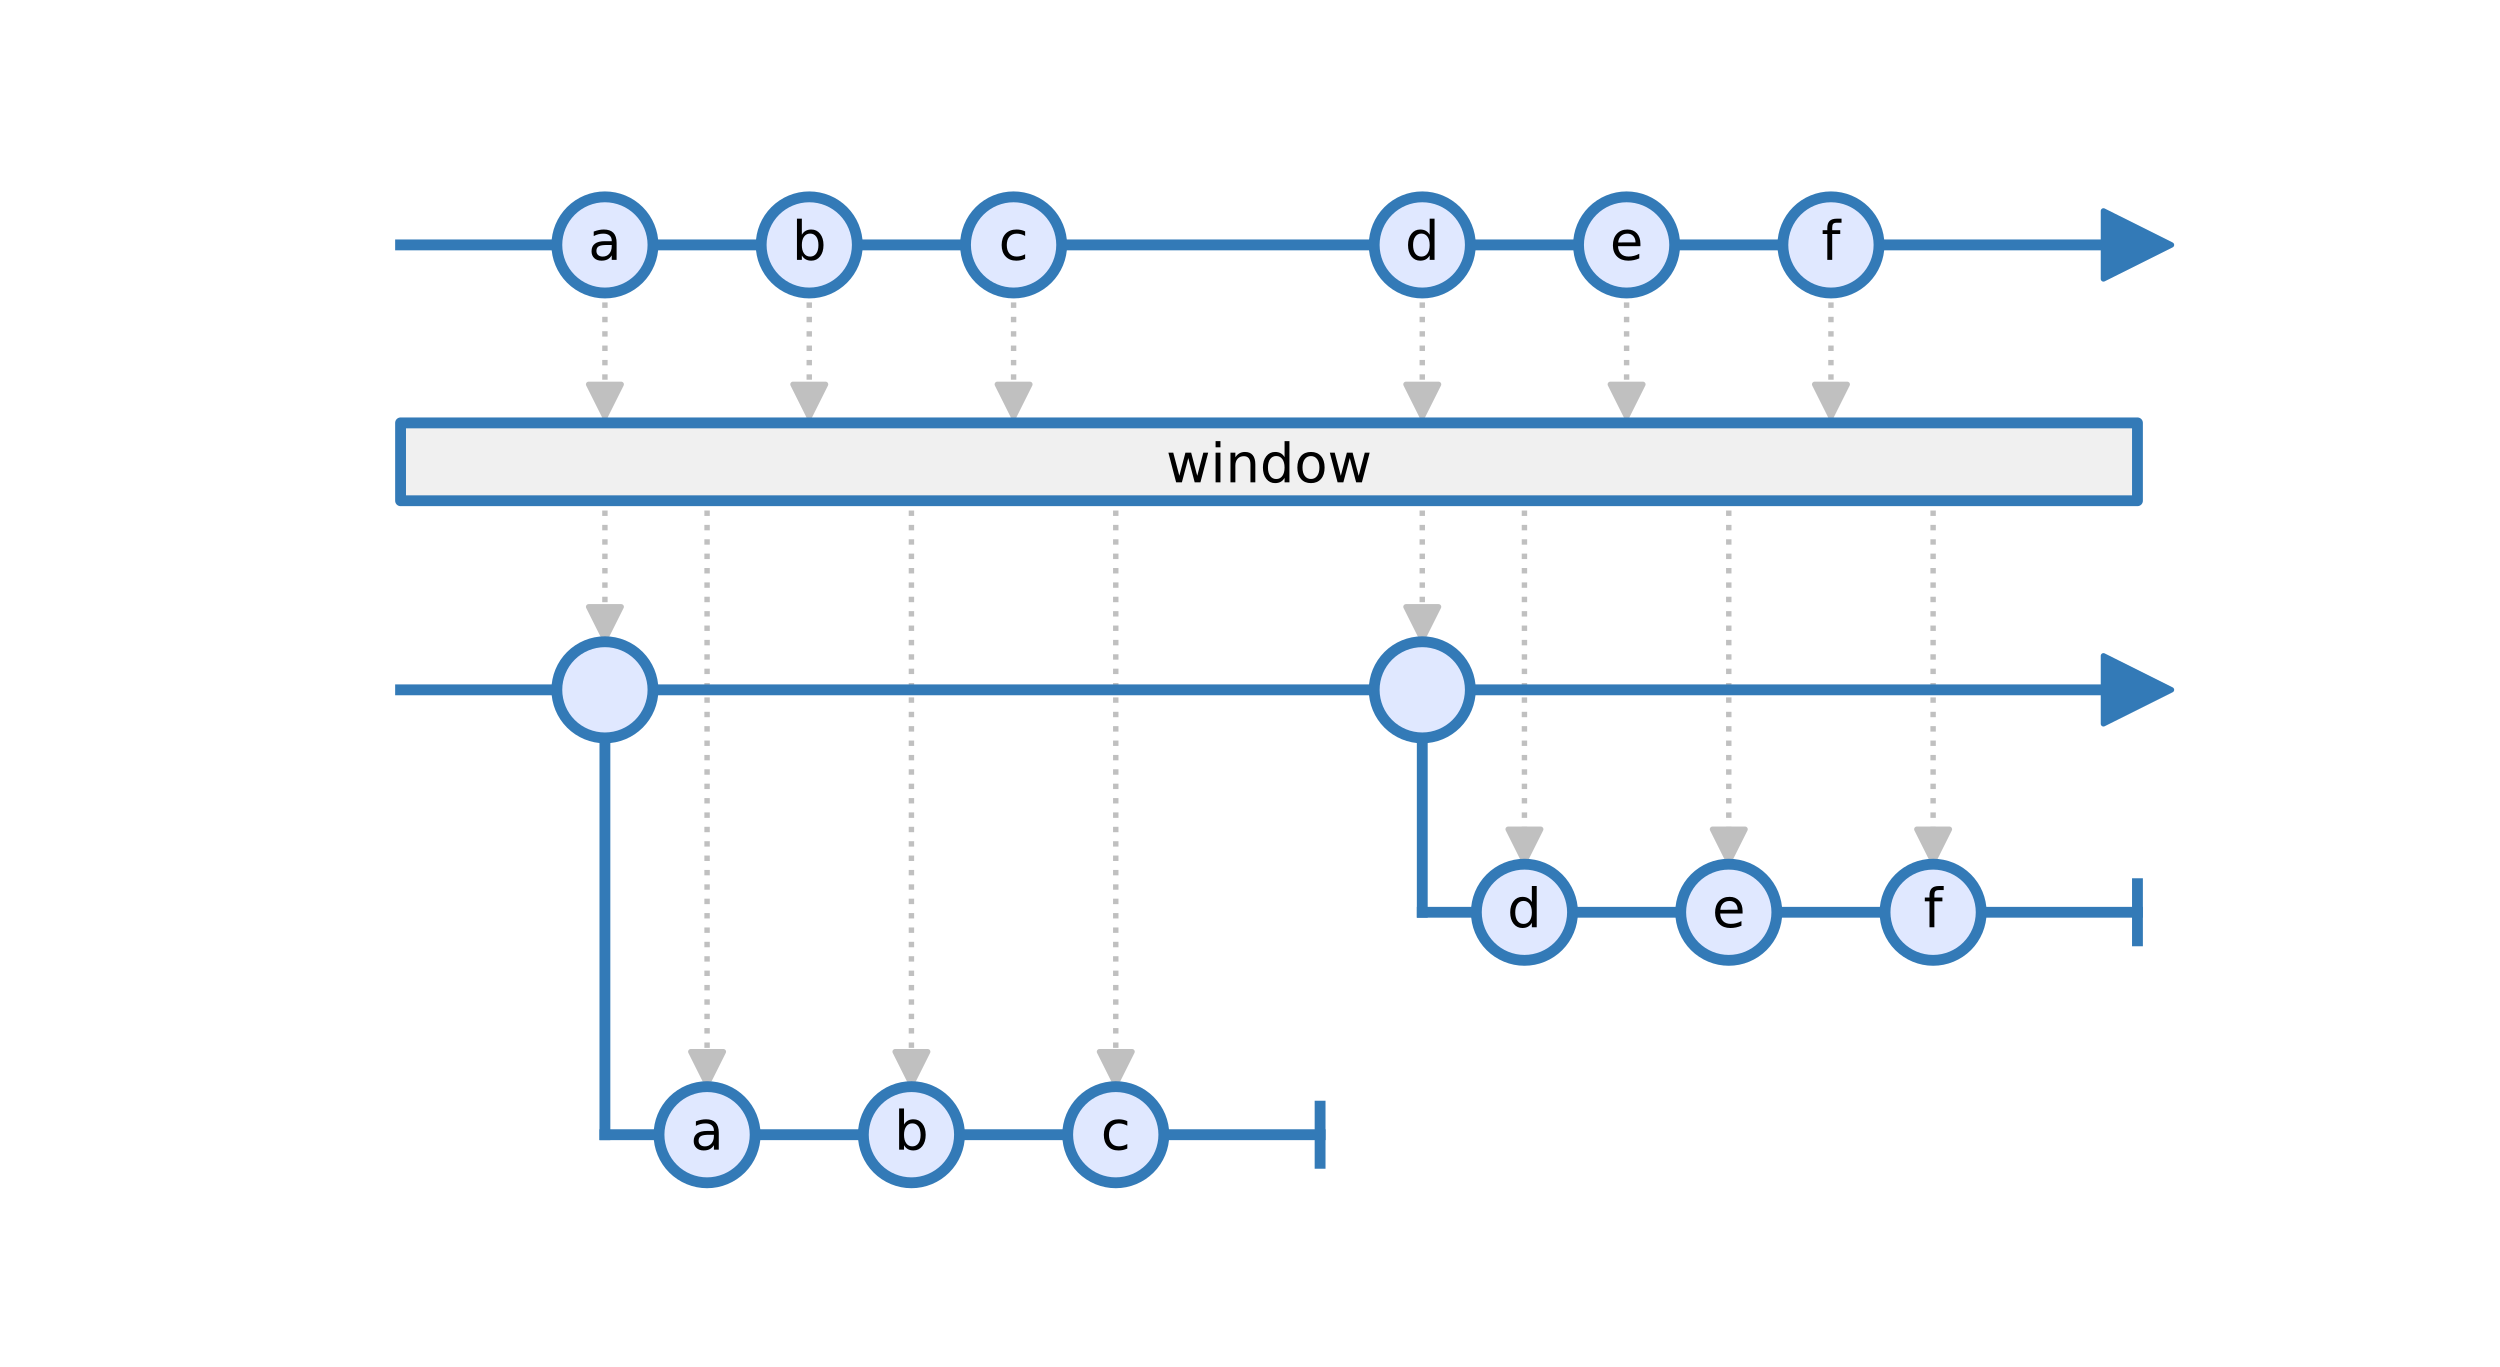 <?xml version="1.0" encoding="utf-8" standalone="no"?>
<!DOCTYPE svg PUBLIC "-//W3C//DTD SVG 1.1//EN"
  "http://www.w3.org/Graphics/SVG/1.1/DTD/svg11.dtd">
<!-- Created with matplotlib (https://matplotlib.org/) -->
<svg height="252pt" version="1.1" viewBox="0 0 460.8 252" width="460.8pt" xmlns="http://www.w3.org/2000/svg" xmlns:xlink="http://www.w3.org/1999/xlink">
 <defs>
  <style type="text/css">
*{stroke-linecap:butt;stroke-linejoin:round;}
  </style>
 </defs>
 <g id="figure_1">
  <g id="patch_1">
   <path d="M 0 252 
L 460.8 252 
L 460.8 0 
L 0 0 
z
" style="fill:#ffffff;"/>
  </g>
  <g id="axes_1">
   <g id="line2d_1">
    <path clip-path="url(#p9661ac36db)" d="M 111.497 127.147 
L 111.497 209.15 
" style="fill:none;stroke:#337ab7;stroke-linecap:square;stroke-width:2;"/>
   </g>
   <g id="line2d_2">
    <path clip-path="url(#p9661ac36db)" d="M 262.152 127.147 
L 262.152 168.149 
" style="fill:none;stroke:#337ab7;stroke-linecap:square;stroke-width:2;"/>
   </g>
   <g id="line2d_3">
    <path clip-path="url(#p9661ac36db)" d="M 111.497 45.144 
L 111.497 86.146 
" style="fill:none;stroke:#c0c0c0;stroke-dasharray:1,1.65;stroke-dashoffset:0;"/>
   </g>
   <g id="line2d_4">
    <path clip-path="url(#p9661ac36db)" d="M 149.161 45.144 
L 149.161 86.146 
" style="fill:none;stroke:#c0c0c0;stroke-dasharray:1,1.65;stroke-dashoffset:0;"/>
   </g>
   <g id="line2d_5">
    <path clip-path="url(#p9661ac36db)" d="M 186.825 45.144 
L 186.825 86.146 
" style="fill:none;stroke:#c0c0c0;stroke-dasharray:1,1.65;stroke-dashoffset:0;"/>
   </g>
   <g id="line2d_6">
    <path clip-path="url(#p9661ac36db)" d="M 262.152 45.144 
L 262.152 86.146 
" style="fill:none;stroke:#c0c0c0;stroke-dasharray:1,1.65;stroke-dashoffset:0;"/>
   </g>
   <g id="line2d_7">
    <path clip-path="url(#p9661ac36db)" d="M 299.816 45.144 
L 299.816 86.146 
" style="fill:none;stroke:#c0c0c0;stroke-dasharray:1,1.65;stroke-dashoffset:0;"/>
   </g>
   <g id="line2d_8">
    <path clip-path="url(#p9661ac36db)" d="M 337.48 45.144 
L 337.48 86.146 
" style="fill:none;stroke:#c0c0c0;stroke-dasharray:1,1.65;stroke-dashoffset:0;"/>
   </g>
   <g id="line2d_9">
    <path clip-path="url(#p9661ac36db)" d="M 111.497 86.146 
L 111.497 127.147 
" style="fill:none;stroke:#c0c0c0;stroke-dasharray:1,1.65;stroke-dashoffset:0;"/>
   </g>
   <g id="line2d_10">
    <path clip-path="url(#p9661ac36db)" d="M 262.152 86.146 
L 262.152 127.147 
" style="fill:none;stroke:#c0c0c0;stroke-dasharray:1,1.65;stroke-dashoffset:0;"/>
   </g>
   <g id="line2d_11">
    <path clip-path="url(#p9661ac36db)" d="M 280.984 86.146 
L 280.984 168.149 
" style="fill:none;stroke:#c0c0c0;stroke-dasharray:1,1.65;stroke-dashoffset:0;"/>
   </g>
   <g id="line2d_12">
    <path clip-path="url(#p9661ac36db)" d="M 318.648 86.146 
L 318.648 168.149 
" style="fill:none;stroke:#c0c0c0;stroke-dasharray:1,1.65;stroke-dashoffset:0;"/>
   </g>
   <g id="line2d_13">
    <path clip-path="url(#p9661ac36db)" d="M 356.312 86.146 
L 356.312 168.149 
" style="fill:none;stroke:#c0c0c0;stroke-dasharray:1,1.65;stroke-dashoffset:0;"/>
   </g>
   <g id="line2d_14">
    <path clip-path="url(#p9661ac36db)" d="M 130.329 86.146 
L 130.329 209.15 
" style="fill:none;stroke:#c0c0c0;stroke-dasharray:1,1.65;stroke-dashoffset:0;"/>
   </g>
   <g id="line2d_15">
    <path clip-path="url(#p9661ac36db)" d="M 167.993 86.146 
L 167.993 209.15 
" style="fill:none;stroke:#c0c0c0;stroke-dasharray:1,1.65;stroke-dashoffset:0;"/>
   </g>
   <g id="line2d_16">
    <path clip-path="url(#p9661ac36db)" d="M 205.657 86.146 
L 205.657 209.15 
" style="fill:none;stroke:#c0c0c0;stroke-dasharray:1,1.65;stroke-dashoffset:0;"/>
   </g>
   <g id="line2d_17">
    <path clip-path="url(#p9661ac36db)" d="M 73.833 45.144 
L 393.976 45.144 
" style="fill:none;stroke:#337ab7;stroke-linecap:square;stroke-width:2;"/>
   </g>
   <g id="line2d_18">
    <path clip-path="url(#p9661ac36db)" d="M 73.833 127.147 
L 393.976 127.147 
" style="fill:none;stroke:#337ab7;stroke-linecap:square;stroke-width:2;"/>
   </g>
   <g id="line2d_19">
    <path clip-path="url(#p9661ac36db)" d="M 262.152 168.149 
L 393.976 168.149 
" style="fill:none;stroke:#337ab7;stroke-linecap:square;stroke-width:2;"/>
   </g>
   <g id="line2d_20">
    <path clip-path="url(#p9661ac36db)" d="M 111.497 209.15 
L 243.32 209.15 
" style="fill:none;stroke:#337ab7;stroke-linecap:square;stroke-width:2;"/>
   </g>
   <g id="PathCollection_1">
    <defs>
     <path d="M -0 3 
L 3 -3 
L -3 -3 
z
" id="mcf82e664ed" style="stroke:#c0c0c0;"/>
    </defs>
    <g clip-path="url(#p9661ac36db)">
     <use style="fill:#c0c0c0;stroke:#c0c0c0;" x="111.497" xlink:href="#mcf82e664ed" y="73.845"/>
    </g>
   </g>
   <g id="PathCollection_2">
    <g clip-path="url(#p9661ac36db)">
     <use style="fill:#c0c0c0;stroke:#c0c0c0;" x="149.161" xlink:href="#mcf82e664ed" y="73.845"/>
    </g>
   </g>
   <g id="PathCollection_3">
    <g clip-path="url(#p9661ac36db)">
     <use style="fill:#c0c0c0;stroke:#c0c0c0;" x="186.825" xlink:href="#mcf82e664ed" y="73.845"/>
    </g>
   </g>
   <g id="PathCollection_4">
    <g clip-path="url(#p9661ac36db)">
     <use style="fill:#c0c0c0;stroke:#c0c0c0;" x="262.152" xlink:href="#mcf82e664ed" y="73.845"/>
    </g>
   </g>
   <g id="PathCollection_5">
    <g clip-path="url(#p9661ac36db)">
     <use style="fill:#c0c0c0;stroke:#c0c0c0;" x="299.816" xlink:href="#mcf82e664ed" y="73.845"/>
    </g>
   </g>
   <g id="PathCollection_6">
    <g clip-path="url(#p9661ac36db)">
     <use style="fill:#c0c0c0;stroke:#c0c0c0;" x="337.48" xlink:href="#mcf82e664ed" y="73.845"/>
    </g>
   </g>
   <g id="PathCollection_7">
    <g clip-path="url(#p9661ac36db)">
     <use style="fill:#c0c0c0;stroke:#c0c0c0;" x="111.497" xlink:href="#mcf82e664ed" y="114.847"/>
    </g>
   </g>
   <g id="PathCollection_8">
    <g clip-path="url(#p9661ac36db)">
     <use style="fill:#c0c0c0;stroke:#c0c0c0;" x="262.152" xlink:href="#mcf82e664ed" y="114.847"/>
    </g>
   </g>
   <g id="PathCollection_9">
    <g clip-path="url(#p9661ac36db)">
     <use style="fill:#c0c0c0;stroke:#c0c0c0;" x="280.984" xlink:href="#mcf82e664ed" y="155.848"/>
    </g>
   </g>
   <g id="PathCollection_10">
    <g clip-path="url(#p9661ac36db)">
     <use style="fill:#c0c0c0;stroke:#c0c0c0;" x="318.648" xlink:href="#mcf82e664ed" y="155.848"/>
    </g>
   </g>
   <g id="PathCollection_11">
    <g clip-path="url(#p9661ac36db)">
     <use style="fill:#c0c0c0;stroke:#c0c0c0;" x="356.312" xlink:href="#mcf82e664ed" y="155.848"/>
    </g>
   </g>
   <g id="PathCollection_12">
    <g clip-path="url(#p9661ac36db)">
     <use style="fill:#c0c0c0;stroke:#c0c0c0;" x="130.329" xlink:href="#mcf82e664ed" y="196.85"/>
    </g>
   </g>
   <g id="PathCollection_13">
    <g clip-path="url(#p9661ac36db)">
     <use style="fill:#c0c0c0;stroke:#c0c0c0;" x="167.993" xlink:href="#mcf82e664ed" y="196.85"/>
    </g>
   </g>
   <g id="PathCollection_14">
    <g clip-path="url(#p9661ac36db)">
     <use style="fill:#c0c0c0;stroke:#c0c0c0;" x="205.657" xlink:href="#mcf82e664ed" y="196.85"/>
    </g>
   </g>
   <g id="PathCollection_15">
    <defs>
     <path d="M 6.267 0 
L -6.267 -6.267 
L -6.267 6.267 
z
" id="m115a753193" style="stroke:#337ab7;"/>
    </defs>
    <g clip-path="url(#p9661ac36db)">
     <use style="fill:#337ab7;stroke:#337ab7;" x="393.976" xlink:href="#m115a753193" y="45.144"/>
    </g>
   </g>
   <g id="PathCollection_16">
    <defs>
     <path d="M 0 8.862 
C 2.35 8.862 4.605 7.928 6.267 6.267 
C 7.928 4.605 8.862 2.35 8.862 0 
C 8.862 -2.35 7.928 -4.605 6.267 -6.267 
C 4.605 -7.928 2.35 -8.862 0 -8.862 
C -2.35 -8.862 -4.605 -7.928 -6.267 -6.267 
C -7.928 -4.605 -8.862 -2.35 -8.862 0 
C -8.862 2.35 -7.928 4.605 -6.267 6.267 
C -4.605 7.928 -2.35 8.862 0 8.862 
z
" id="m403840e1dd" style="stroke:#337ab7;stroke-width:2;"/>
    </defs>
    <g clip-path="url(#p9661ac36db)">
     <use style="fill:#e0e8ff;stroke:#337ab7;stroke-width:2;" x="111.497" xlink:href="#m403840e1dd" y="45.144"/>
     <use style="fill:#e0e8ff;stroke:#337ab7;stroke-width:2;" x="149.161" xlink:href="#m403840e1dd" y="45.144"/>
     <use style="fill:#e0e8ff;stroke:#337ab7;stroke-width:2;" x="186.825" xlink:href="#m403840e1dd" y="45.144"/>
     <use style="fill:#e0e8ff;stroke:#337ab7;stroke-width:2;" x="262.152" xlink:href="#m403840e1dd" y="45.144"/>
     <use style="fill:#e0e8ff;stroke:#337ab7;stroke-width:2;" x="299.816" xlink:href="#m403840e1dd" y="45.144"/>
     <use style="fill:#e0e8ff;stroke:#337ab7;stroke-width:2;" x="337.48" xlink:href="#m403840e1dd" y="45.144"/>
    </g>
   </g>
   <g id="PathCollection_17">
    <g clip-path="url(#p9661ac36db)">
     <use style="fill:#337ab7;stroke:#337ab7;" x="393.976" xlink:href="#m115a753193" y="127.147"/>
    </g>
   </g>
   <g id="PathCollection_18">
    <g clip-path="url(#p9661ac36db)">
     <use style="fill:#e0e8ff;stroke:#337ab7;stroke-width:2;" x="111.497" xlink:href="#m403840e1dd" y="127.147"/>
     <use style="fill:#e0e8ff;stroke:#337ab7;stroke-width:2;" x="262.152" xlink:href="#m403840e1dd" y="127.147"/>
    </g>
   </g>
   <g id="PathCollection_19">
    <defs>
     <path d="M 0 6.267 
L 0 -6.267 
" id="m55bd0f01c4" style="stroke:#337ab7;stroke-width:2;"/>
    </defs>
    <g clip-path="url(#p9661ac36db)">
     <use style="fill:#337ab7;stroke:#337ab7;stroke-width:2;" x="393.976" xlink:href="#m55bd0f01c4" y="168.149"/>
    </g>
   </g>
   <g id="PathCollection_20">
    <g clip-path="url(#p9661ac36db)">
     <use style="fill:#e0e8ff;stroke:#337ab7;stroke-width:2;" x="280.984" xlink:href="#m403840e1dd" y="168.149"/>
     <use style="fill:#e0e8ff;stroke:#337ab7;stroke-width:2;" x="318.648" xlink:href="#m403840e1dd" y="168.149"/>
     <use style="fill:#e0e8ff;stroke:#337ab7;stroke-width:2;" x="356.312" xlink:href="#m403840e1dd" y="168.149"/>
    </g>
   </g>
   <g id="PathCollection_21">
    <g clip-path="url(#p9661ac36db)">
     <use style="fill:#337ab7;stroke:#337ab7;stroke-width:2;" x="243.32" xlink:href="#m55bd0f01c4" y="209.15"/>
    </g>
   </g>
   <g id="PathCollection_22">
    <g clip-path="url(#p9661ac36db)">
     <use style="fill:#e0e8ff;stroke:#337ab7;stroke-width:2;" x="130.329" xlink:href="#m403840e1dd" y="209.15"/>
     <use style="fill:#e0e8ff;stroke:#337ab7;stroke-width:2;" x="167.993" xlink:href="#m403840e1dd" y="209.15"/>
     <use style="fill:#e0e8ff;stroke:#337ab7;stroke-width:2;" x="205.657" xlink:href="#m403840e1dd" y="209.15"/>
    </g>
   </g>
   <g id="patch_2">
    <path clip-path="url(#p9661ac36db)" d="M 73.833 92.296 
L 393.976 92.296 
L 393.976 77.945 
L 73.833 77.945 
z
" style="fill:#f0f0f0;stroke:#337ab7;stroke-linejoin:miter;stroke-width:2;"/>
   </g>
   <g id="text_1">
    <!-- a -->
    <defs>
     <path d="M 34.281 27.484 
Q 23.391 27.484 19.188 25 
Q 14.984 22.516 14.984 16.5 
Q 14.984 11.719 18.141 8.906 
Q 21.297 6.109 26.703 6.109 
Q 34.188 6.109 38.703 11.406 
Q 43.219 16.703 43.219 25.484 
L 43.219 27.484 
z
M 52.203 31.203 
L 52.203 0 
L 43.219 0 
L 43.219 8.297 
Q 40.141 3.328 35.547 0.953 
Q 30.953 -1.422 24.312 -1.422 
Q 15.922 -1.422 10.953 3.297 
Q 6 8.016 6 15.922 
Q 6 25.141 12.172 29.828 
Q 18.359 34.516 30.609 34.516 
L 43.219 34.516 
L 43.219 35.406 
Q 43.219 41.609 39.141 45 
Q 35.062 48.391 27.688 48.391 
Q 23 48.391 18.547 47.266 
Q 14.109 46.141 10.016 43.891 
L 10.016 52.203 
Q 14.938 54.109 19.578 55.047 
Q 24.219 56 28.609 56 
Q 40.484 56 46.344 49.844 
Q 52.203 43.703 52.203 31.203 
z
" id="DejaVuSans-97"/>
    </defs>
    <g transform="translate(108.433 47.904)scale(0.1 -0.1)">
     <use xlink:href="#DejaVuSans-97"/>
    </g>
   </g>
   <g id="text_2">
    <!-- b -->
    <defs>
     <path d="M 48.688 27.297 
Q 48.688 37.203 44.609 42.844 
Q 40.531 48.484 33.406 48.484 
Q 26.266 48.484 22.188 42.844 
Q 18.109 37.203 18.109 27.297 
Q 18.109 17.391 22.188 11.75 
Q 26.266 6.109 33.406 6.109 
Q 40.531 6.109 44.609 11.75 
Q 48.688 17.391 48.688 27.297 
z
M 18.109 46.391 
Q 20.953 51.266 25.266 53.625 
Q 29.594 56 35.594 56 
Q 45.562 56 51.781 48.094 
Q 58.016 40.188 58.016 27.297 
Q 58.016 14.406 51.781 6.484 
Q 45.562 -1.422 35.594 -1.422 
Q 29.594 -1.422 25.266 0.953 
Q 20.953 3.328 18.109 8.203 
L 18.109 0 
L 9.078 0 
L 9.078 75.984 
L 18.109 75.984 
z
" id="DejaVuSans-98"/>
    </defs>
    <g transform="translate(145.986 47.904)scale(0.1 -0.1)">
     <use xlink:href="#DejaVuSans-98"/>
    </g>
   </g>
   <g id="text_3">
    <!-- c -->
    <defs>
     <path d="M 48.781 52.594 
L 48.781 44.188 
Q 44.969 46.297 41.141 47.344 
Q 37.312 48.391 33.406 48.391 
Q 24.656 48.391 19.812 42.844 
Q 14.984 37.312 14.984 27.297 
Q 14.984 17.281 19.812 11.734 
Q 24.656 6.203 33.406 6.203 
Q 37.312 6.203 41.141 7.25 
Q 44.969 8.297 48.781 10.406 
L 48.781 2.094 
Q 45.016 0.344 40.984 -0.531 
Q 36.969 -1.422 32.422 -1.422 
Q 20.062 -1.422 12.781 6.344 
Q 5.516 14.109 5.516 27.297 
Q 5.516 40.672 12.859 48.328 
Q 20.219 56 33.016 56 
Q 37.156 56 41.109 55.141 
Q 45.062 54.297 48.781 52.594 
z
" id="DejaVuSans-99"/>
    </defs>
    <g transform="translate(184.075 47.904)scale(0.1 -0.1)">
     <use xlink:href="#DejaVuSans-99"/>
    </g>
   </g>
   <g id="text_4">
    <!-- d -->
    <defs>
     <path d="M 45.406 46.391 
L 45.406 75.984 
L 54.391 75.984 
L 54.391 0 
L 45.406 0 
L 45.406 8.203 
Q 42.578 3.328 38.25 0.953 
Q 33.938 -1.422 27.875 -1.422 
Q 17.969 -1.422 11.734 6.484 
Q 5.516 14.406 5.516 27.297 
Q 5.516 40.188 11.734 48.094 
Q 17.969 56 27.875 56 
Q 33.938 56 38.25 53.625 
Q 42.578 51.266 45.406 46.391 
z
M 14.797 27.297 
Q 14.797 17.391 18.875 11.75 
Q 22.953 6.109 30.078 6.109 
Q 37.203 6.109 41.297 11.75 
Q 45.406 17.391 45.406 27.297 
Q 45.406 37.203 41.297 42.844 
Q 37.203 48.484 30.078 48.484 
Q 22.953 48.484 18.875 42.844 
Q 14.797 37.203 14.797 27.297 
z
" id="DejaVuSans-100"/>
    </defs>
    <g transform="translate(258.978 47.904)scale(0.1 -0.1)">
     <use xlink:href="#DejaVuSans-100"/>
    </g>
   </g>
   <g id="text_5">
    <!-- e -->
    <defs>
     <path d="M 56.203 29.594 
L 56.203 25.203 
L 14.891 25.203 
Q 15.484 15.922 20.484 11.062 
Q 25.484 6.203 34.422 6.203 
Q 39.594 6.203 44.453 7.469 
Q 49.312 8.734 54.109 11.281 
L 54.109 2.781 
Q 49.266 0.734 44.188 -0.344 
Q 39.109 -1.422 33.891 -1.422 
Q 20.797 -1.422 13.156 6.188 
Q 5.516 13.812 5.516 26.812 
Q 5.516 40.234 12.766 48.109 
Q 20.016 56 32.328 56 
Q 43.359 56 49.781 48.891 
Q 56.203 41.797 56.203 29.594 
z
M 47.219 32.234 
Q 47.125 39.594 43.094 43.984 
Q 39.062 48.391 32.422 48.391 
Q 24.906 48.391 20.391 44.141 
Q 15.875 39.891 15.188 32.172 
z
" id="DejaVuSans-101"/>
    </defs>
    <g transform="translate(296.74 47.904)scale(0.1 -0.1)">
     <use xlink:href="#DejaVuSans-101"/>
    </g>
   </g>
   <g id="text_6">
    <!-- f -->
    <defs>
     <path d="M 37.109 75.984 
L 37.109 68.5 
L 28.516 68.5 
Q 23.688 68.5 21.797 66.547 
Q 19.922 64.594 19.922 59.516 
L 19.922 54.688 
L 34.719 54.688 
L 34.719 47.703 
L 19.922 47.703 
L 19.922 0 
L 10.891 0 
L 10.891 47.703 
L 2.297 47.703 
L 2.297 54.688 
L 10.891 54.688 
L 10.891 58.5 
Q 10.891 67.625 15.141 71.797 
Q 19.391 75.984 28.609 75.984 
z
" id="DejaVuSans-102"/>
    </defs>
    <g transform="translate(335.72 47.904)scale(0.1 -0.1)">
     <use xlink:href="#DejaVuSans-102"/>
    </g>
   </g>
   <g id="text_7">
    <!-- window -->
    <defs>
     <path d="M 4.203 54.688 
L 13.188 54.688 
L 24.422 12.016 
L 35.594 54.688 
L 46.188 54.688 
L 57.422 12.016 
L 68.609 54.688 
L 77.594 54.688 
L 63.281 0 
L 52.688 0 
L 40.922 44.828 
L 29.109 0 
L 18.5 0 
z
" id="DejaVuSans-119"/>
     <path d="M 9.422 54.688 
L 18.406 54.688 
L 18.406 0 
L 9.422 0 
z
M 9.422 75.984 
L 18.406 75.984 
L 18.406 64.594 
L 9.422 64.594 
z
" id="DejaVuSans-105"/>
     <path d="M 54.891 33.016 
L 54.891 0 
L 45.906 0 
L 45.906 32.719 
Q 45.906 40.484 42.875 44.328 
Q 39.844 48.188 33.797 48.188 
Q 26.516 48.188 22.312 43.547 
Q 18.109 38.922 18.109 30.906 
L 18.109 0 
L 9.078 0 
L 9.078 54.688 
L 18.109 54.688 
L 18.109 46.188 
Q 21.344 51.125 25.703 53.562 
Q 30.078 56 35.797 56 
Q 45.219 56 50.047 50.172 
Q 54.891 44.344 54.891 33.016 
z
" id="DejaVuSans-110"/>
     <path d="M 30.609 48.391 
Q 23.391 48.391 19.188 42.75 
Q 14.984 37.109 14.984 27.297 
Q 14.984 17.484 19.156 11.844 
Q 23.344 6.203 30.609 6.203 
Q 37.797 6.203 41.984 11.859 
Q 46.188 17.531 46.188 27.297 
Q 46.188 37.016 41.984 42.703 
Q 37.797 48.391 30.609 48.391 
z
M 30.609 56 
Q 42.328 56 49.016 48.375 
Q 55.719 40.766 55.719 27.297 
Q 55.719 13.875 49.016 6.219 
Q 42.328 -1.422 30.609 -1.422 
Q 18.844 -1.422 12.172 6.219 
Q 5.516 13.875 5.516 27.297 
Q 5.516 40.766 12.172 48.375 
Q 18.844 56 30.609 56 
z
" id="DejaVuSans-111"/>
    </defs>
    <g transform="translate(214.935 88.905)scale(0.1 -0.1)">
     <use xlink:href="#DejaVuSans-119"/>
     <use x="81.787" xlink:href="#DejaVuSans-105"/>
     <use x="109.57" xlink:href="#DejaVuSans-110"/>
     <use x="172.949" xlink:href="#DejaVuSans-100"/>
     <use x="236.426" xlink:href="#DejaVuSans-111"/>
     <use x="297.607" xlink:href="#DejaVuSans-119"/>
    </g>
   </g>
   <g id="text_8">
    <!-- d -->
    <g transform="translate(277.81 170.908)scale(0.1 -0.1)">
     <use xlink:href="#DejaVuSans-100"/>
    </g>
   </g>
   <g id="text_9">
    <!-- e -->
    <g transform="translate(315.572 170.908)scale(0.1 -0.1)">
     <use xlink:href="#DejaVuSans-101"/>
    </g>
   </g>
   <g id="text_10">
    <!-- f -->
    <g transform="translate(354.552 170.908)scale(0.1 -0.1)">
     <use xlink:href="#DejaVuSans-102"/>
    </g>
   </g>
   <g id="text_11">
    <!-- a -->
    <g transform="translate(127.265 211.909)scale(0.1 -0.1)">
     <use xlink:href="#DejaVuSans-97"/>
    </g>
   </g>
   <g id="text_12">
    <!-- b -->
    <g transform="translate(164.818 211.909)scale(0.1 -0.1)">
     <use xlink:href="#DejaVuSans-98"/>
    </g>
   </g>
   <g id="text_13">
    <!-- c -->
    <g transform="translate(202.907 211.909)scale(0.1 -0.1)">
     <use xlink:href="#DejaVuSans-99"/>
    </g>
   </g>
  </g>
 </g>
 <defs>
  <clipPath id="p9661ac36db">
   <rect height="194.04" width="357.12" x="57.6" y="30.24"/>
  </clipPath>
 </defs>
</svg>
